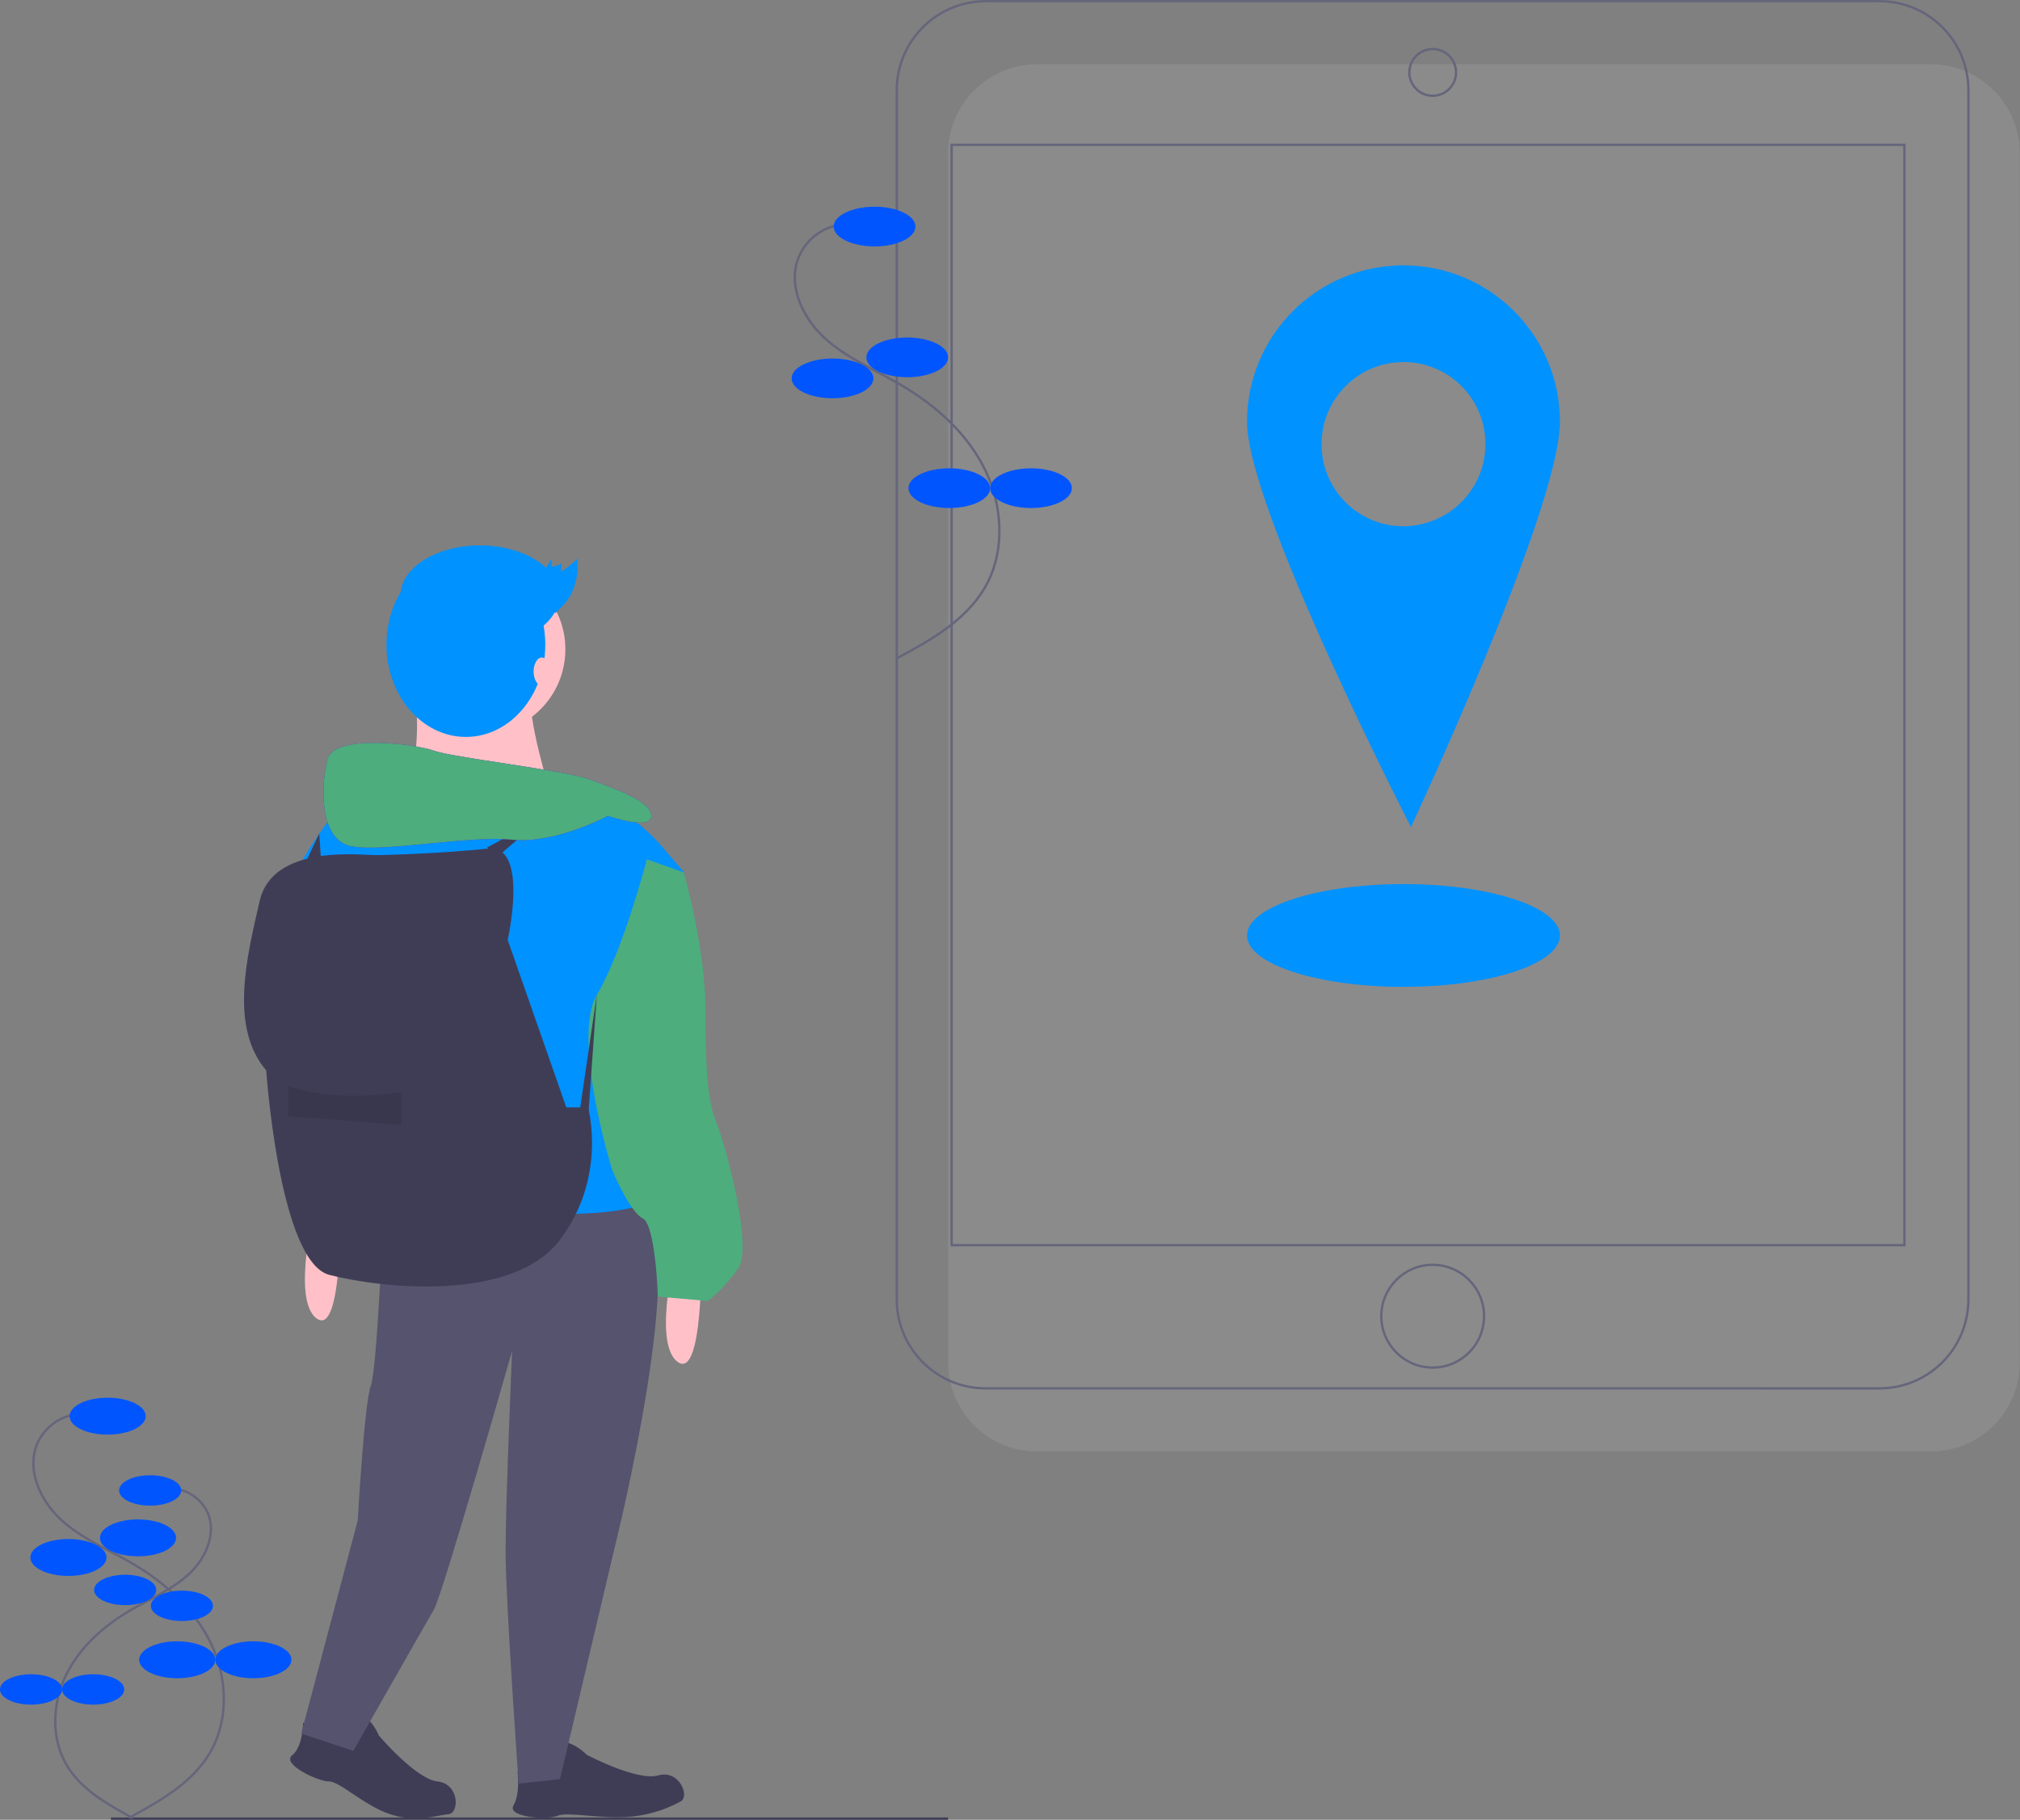 <svg version="1.1" id="ba9aa534-a335-424f-8f2e-8246f5cf478e" xmlns="http://www.w3.org/2000/svg" x="0" y="0" viewBox="0 0 865 779.1" style="enable-background:new 0 0 865 779.1" xml:space="preserve"><rect x="0" y="0" width="865" height="779.1" fill="#808080" stroke="none"/><style>.st1{fill:none;stroke:#65657c;stroke-miterlimit:10}.st2{fill:#0092ff}.st3{fill:#0055ff}.st5{fill:#3f3d56}.st6{fill:#ffc1c7}.st8{fill:#4dad7d}</style><path d="M444.1 27.5h382.7c21.1 0 38.1 17.1 38.1 38.1v517.7c0 21.1-17.1 38.1-38.1 38.1H444.1c-21.1 0-38.1-17.1-38.1-38.1V65.6c0-21 17.1-38.1 38.1-38.1z" style="opacity:.1;fill:#f2f2f2;enable-background:new"/><path class="st1" d="M422.1.5h382.7c21.1 0 38.1 17.1 38.1 38.1v517.7c0 21.1-17.1 38.1-38.1 38.1H422.1c-21.1 0-38.1-17.1-38.1-38.1V38.6c0-21 17.1-38.1 38.1-38.1z"/><path class="st1" d="M407.5 62h408v471.1h-408z"/><circle class="st1" cx="613.5" cy="31" r="10"/><circle class="st1" cx="613.5" cy="563.5" r="22"/><path class="st2" d="M601 113.6c-37 0-67 30-67 67s70.2 173.5 70.2 173.5S668 217.6 668 180.6s-30-67-67-67zm0 111.7c-19.4 0-35.1-15.7-35.1-35.1S581.6 155 601 155s35.1 15.7 35.1 35.1-15.7 35.1-35.1 35.2z"/><ellipse class="st2" cx="601" cy="400.5" rx="67" ry="22"/><path class="st1" d="M361.9 96c-8.7.5-16.4 5.9-19.8 13.9-5 12 1.4 26 11 34.8s21.9 13.7 33 20.3c15 8.8 28.5 21 36 36.7s8.3 35.2-.5 50.1c-8.2 13.9-23.1 22.3-37.3 29.9"/><ellipse class="st3" cx="374.5" cy="97" rx="17.5" ry="8.5"/><ellipse class="st3" cx="388.5" cy="153" rx="17.5" ry="8.5"/><ellipse class="st3" cx="356.5" cy="162" rx="17.5" ry="8.5"/><ellipse class="st3" cx="406.5" cy="209" rx="17.5" ry="8.5"/><ellipse class="st3" cx="441.5" cy="209" rx="17.5" ry="8.5"/><path style="fill:none;stroke:#3f3d56;stroke-miterlimit:10" d="M47.5 778.6H406"/><path class="st1" d="M34.3 605.3c-8.1.5-15.2 5.5-18.4 12.9-4.6 11.1 1.3 24.2 10.2 32.4s20.4 12.8 30.8 18.9c14 8.2 26.5 19.6 33.5 34.2s7.7 32.7-.5 46.7c-7.6 13-21.5 20.7-34.7 27.9"/><ellipse class="st3" cx="46.1" cy="606.3" rx="16.3" ry="7.9"/><ellipse class="st3" cx="59.1" cy="658.4" rx="16.3" ry="7.9"/><ellipse class="st3" cx="29.3" cy="666.8" rx="16.3" ry="7.9"/><ellipse class="st3" cx="75.9" cy="710.6" rx="16.3" ry="7.9"/><ellipse class="st3" cx="108.5" cy="710.6" rx="16.3" ry="7.9"/><path class="st1" d="M73.9 637.3c6.6.4 12.4 4.5 15.1 10.5 3.8 9.1-1.1 19.8-8.4 26.4S64 684.6 55.5 689.6c-11.4 6.7-21.7 16-27.4 27.9s-6.3 26.7.4 38.1c6.2 10.6 17.6 16.9 28.4 22.8"/><ellipse class="st3" cx="64.3" cy="638.1" rx="13.3" ry="6.5"/><ellipse class="st3" cx="53.6" cy="680.7" rx="13.3" ry="6.5"/><ellipse class="st3" cx="77.9" cy="687.5" rx="13.3" ry="6.5"/><ellipse class="st3" cx="39.9" cy="723.3" rx="13.3" ry="6.5"/><ellipse class="st3" cx="13.3" cy="723.3" rx="13.3" ry="6.5"/><path class="st5" d="M129.8 737.5s9.3 4.7 15.8 5.6 10.2-5.7 8.8-8 4.2-.4 7.9 8c0 0 15.8 18.6 25.1 19.6s9.4 13.5 4.7 14c-5.1.5-14 3.7-25.1 0s-21.4-14-26.1-14-20.5-7.4-15.8-11.2 4.7-14 4.7-14zM221.6 758.5c4.8.4 9.5.1 14.2-.9 6.4-1.6 7.4-9 5.2-10.7s3.8-2 10.3 4.4c0 0 21.6 11.4 30.6 8.8s13.7 9.1 9.5 11.2c-7.2 3.9-15.2 6.2-23.3 6.6-11.8.7-25.1-2.3-29.4-.5s-21.8.7-18.8-4.5 1.7-14.4 1.7-14.4z"/><circle class="st6" cx="205.8" cy="278" r="36.3"/><path class="st6" d="M177.4 292.5s5.6 39.1-7.4 44.7 66.1 3.7 66.1 3.7-11.2-35.4-8.4-44.7-50.3-3.7-50.3-3.7z"/><path d="M164.4 515s-2.8 70.8-5.6 78.2-5.6 57.7-5.6 57.7L129 742.2l22.3 7.4s30.7-54 34.5-60.5 33.5-110.8 33.5-110.8-2.8 64.3-2.8 85.7 5.6 99.6 5.6 99.6l17.7-1.9 23.3-98.7s33.5-133.2 11.2-148.1c-22.4-14.8-109.9.1-109.9.1z" style="fill:#55536e"/><path class="st6" d="M300.3 537.4s.9 54-10.2 45.6 0-50.3 0-50.3l10.2 4.7zM145.7 518.8s.9 54-10.2 45.6 0-50.3 0-50.3l10.2 4.7z"/><path class="st2" d="M282.6 361.4S264 340 248.1 342.8s-102.4 1.9-102.4 1.9-28.9 36.3-21.4 43.8S156 528.1 156 528.1s64.3-8.4 86.6-8.4 31.7-3.7 31.7-3.7-29.8-59.6-15.8-86.6c14-27 34.5-55.9 34.5-55.9l-10.4-12.1z"/><path class="st8" d="m277 367.9 15.8 5.6s9.3 32.6 9.3 58.7.9 39.1 4.7 48.4c3.7 9.3 15.8 53.1 9.3 62.4-3.6 5.3-8 10-13 14l-21.4-1.9s-.9-30.7-6.5-33.5-13-20.5-13-20.5-17.7-56.8-6.5-75.4c11.1-18.7 21.3-57.8 21.3-57.8z"/><path class="st5" d="M217.4 402.4s9.3-41-8.4-39.1-41.9 2.8-48.4 2.8-43.8-4.7-49.4 19.6-13 54 2.8 72.6c0 0 5.6 81.9 27 87.5s78.2 12.1 98.7-14.9 12.1-56.8 12.1-56.8h-9.3l-25.1-71.7z"/><path class="st5" d="m248.2 475.9 7.4-50.3-3.7 52.2z"/><path d="M123.4 464.8s15.8 7.4 48.4 2.8v14l-48.4-3.7v-13.1z" style="opacity:.1;enable-background:new"/><path class="st5" d="m208.6 362.8 24.2-13-20.5 17.6z"/><path d="M260.3 349.3s18.6 6.5 18.6 0-16.8-12.1-27-15.8c-10.2-3.7-58.7-9.3-66.1-12.1s-42.8-7.4-45.6 3.7-3.7 34.5 10.2 37.2 50.3-4.7 68.9-2.8 41-10.2 41-10.2z" style="fill:#671cc9"/><path class="st8" d="M260.3 349.3s18.6 6.5 18.6 0-16.8-12.1-27-15.8c-10.2-3.7-58.7-9.3-66.1-12.1s-42.8-7.4-45.6 3.7-3.7 34.5 10.2 37.2 50.3-4.7 68.9-2.8 41-10.2 41-10.2z"/><path class="st5" d="m130.4 370.2 6.3-13.3 1.1 16.1z"/><ellipse class="st2" cx="199.5" cy="276" rx="34" ry="39.5"/><ellipse class="st2" cx="205.5" cy="255" rx="34" ry="21.5"/><ellipse class="st6" cx="232" cy="287.5" rx="3.5" ry="6"/><path class="st2" d="M227.1 249.6c3.6-2 6.6-5.5 8.9-10.3.2 1.1.3 2.2.2 3.3 1.5-.2 2.9-.6 4.3-1.3l-.3 3.5c2.6-1.6 4.9-3.5 7-5.6.6 5.1-.3 10.2-2.5 14.9-1.9 3.7-4.4 6-6.9 8.4"/></svg>